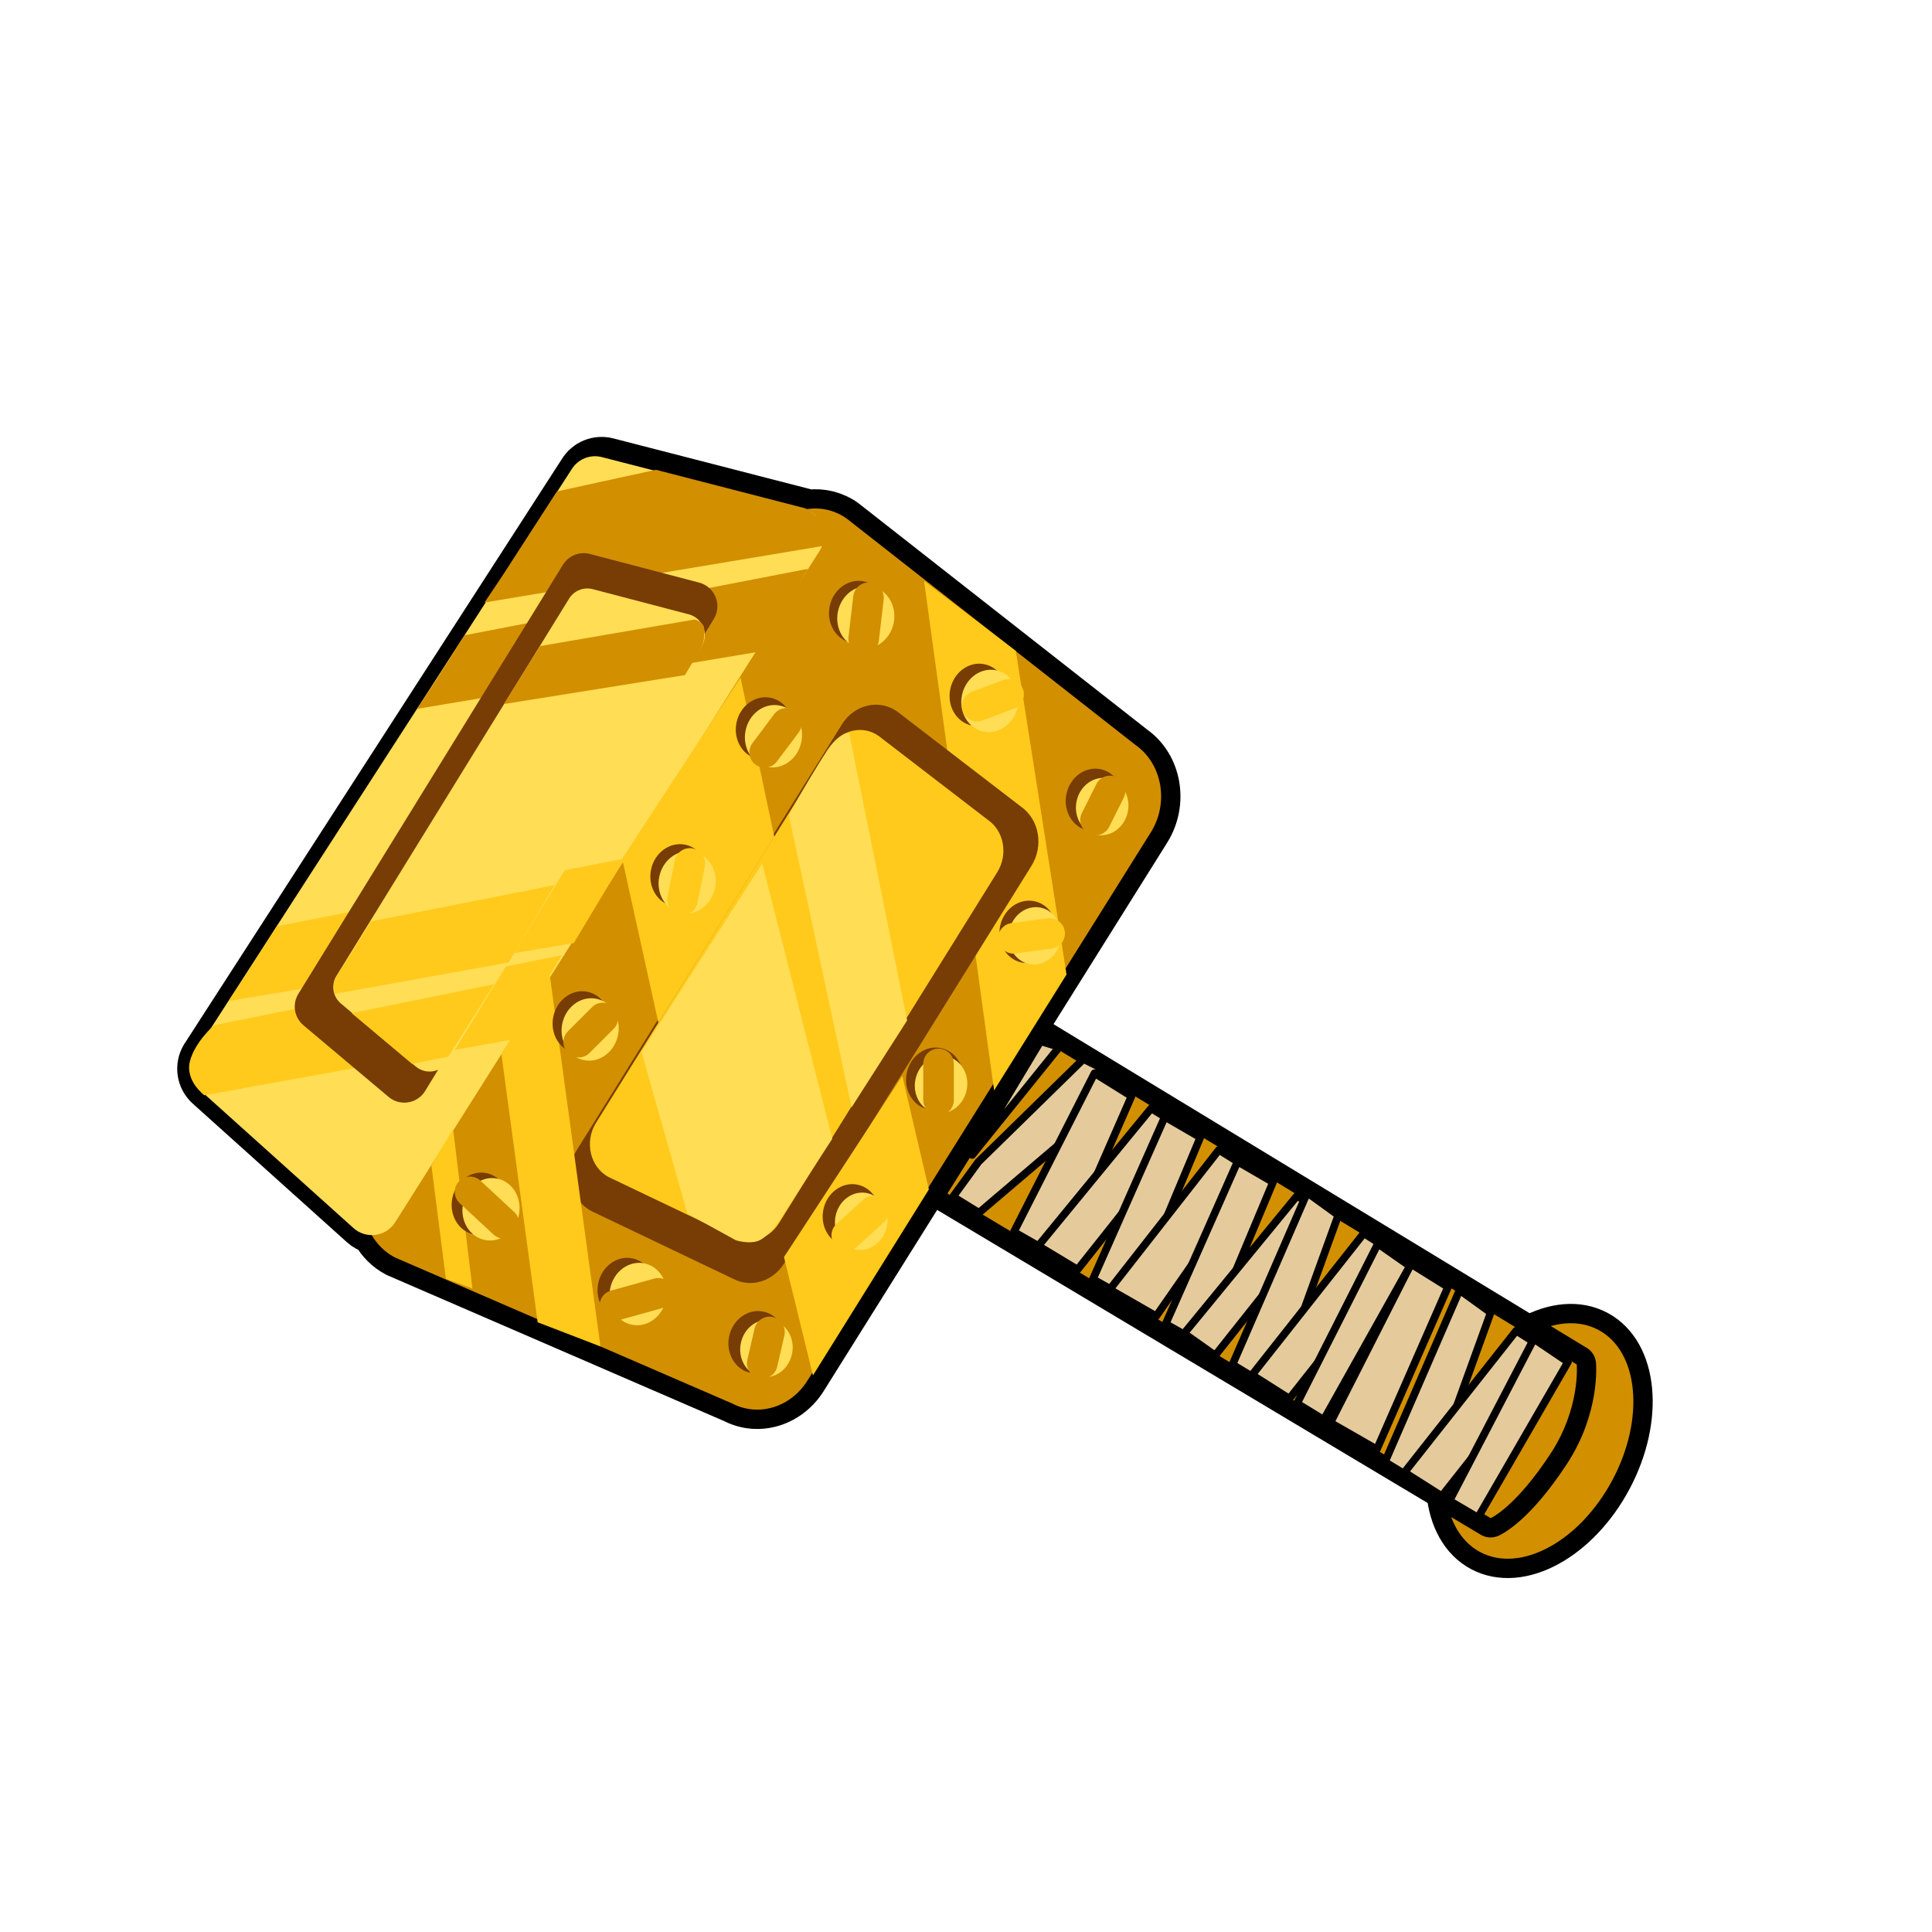 <svg width="400" height="400" viewBox="0 0 400 400" fill="none" xmlns="http://www.w3.org/2000/svg">
<g filter="url(#filter0_d_6399_9352)">
<path d="M333.846 302.406C340.607 289.705 339.303 275.796 330.933 271.341C322.563 266.885 310.297 273.57 303.536 286.272C296.774 298.974 298.079 312.882 306.449 317.338C314.819 321.793 327.085 315.108 333.846 302.406Z" fill="#334959" stroke="black" stroke-width="8" stroke-linecap="round" stroke-linejoin="round"/>
<path d="M333.846 302.406C340.607 289.705 339.303 275.796 330.933 271.341C322.563 266.885 310.297 273.57 303.536 286.272C296.774 298.974 298.079 312.882 306.449 317.338C314.819 321.793 327.085 315.108 333.846 302.406Z" fill="#D28F00"/>
<path d="M326.447 278.489L176.39 187.388L155.543 218.842L308.618 310.312C308.618 310.312 313.686 308.181 321.07 296.895C327.258 287.443 326.448 278.484 326.448 278.484L326.447 278.489Z" fill="#334959" stroke="black" stroke-width="8" stroke-linecap="round" stroke-linejoin="round"/>
<path d="M326.447 278.489L176.39 187.388L155.544 218.842L308.618 310.312C308.618 310.312 313.686 308.181 321.07 296.895C327.258 287.443 326.448 278.484 326.448 278.484L326.447 278.489Z" fill="#D28F00"/>
<path d="M302.192 263.097L286.74 298.687L295.501 304.032L308.632 267.75L302.192 263.097Z" fill="#E5CB9C" stroke="black" stroke-width="1.58" stroke-linecap="round" stroke-linejoin="round"/>
<path d="M290.776 300.84L313.91 271.517L321.643 276.431L298.508 305.755L290.776 300.84Z" fill="#E5CB9C" stroke="black" stroke-width="1.58" stroke-linecap="round" stroke-linejoin="round"/>
<path d="M305.996 310.201L324.629 277.973L317.562 273.202L300.101 306.71L305.996 310.201Z" fill="#E5CB9C" stroke="black" stroke-width="1.58" stroke-linecap="round" stroke-linejoin="round"/>
<path d="M202.572 236.548L224.315 215.265L227.315 216.765L231.573 222.496L202.684 247.087L197.315 243.765L202.572 236.548Z" fill="#E5CB9C" stroke="black" stroke-width="1.58" stroke-linecap="round" stroke-linejoin="round"/>
<path d="M209.916 251.054L226.609 218.193L234.267 222.953L219.536 256.573L214.969 253.949L209.916 251.054Z" fill="#E5CB9C" stroke="black" stroke-width="1.58" stroke-linecap="round" stroke-linejoin="round"/>
<path d="M275.443 290.552L292.137 257.691L299.788 262.455L285.063 296.071L280.495 293.453L275.443 290.552Z" fill="#E5CB9C" stroke="black" stroke-width="1.58" stroke-linecap="round" stroke-linejoin="round"/>
<path d="M238.334 225.476L214.969 253.949L223.099 258.855L245.895 230.133L241.173 227.227L238.334 225.476Z" fill="#E5CB9C" stroke="black" stroke-width="1.58" stroke-linecap="round" stroke-linejoin="round"/>
<path d="M226.276 260.841L241.168 227.226L248.503 231.479L237.76 257.119C237.76 257.119 235.432 259.78 234.013 261.28C232.593 262.785 230.669 263.301 230.669 263.301L226.277 260.835L226.276 260.841Z" fill="#E5CB9C" stroke="black" stroke-width="1.58" stroke-linecap="round" stroke-linejoin="round"/>
<path d="M229.752 262.977L252.355 234.076L260.012 238.836L239.377 268.496L234.805 265.872L229.752 262.977Z" fill="#E5CB9C" stroke="black" stroke-width="1.58" stroke-linecap="round" stroke-linejoin="round"/>
<path d="M241.334 270.113L256.226 236.498L263.561 240.752L252.818 266.391C252.818 266.391 250.489 269.053 249.07 270.552C247.651 272.058 245.727 272.574 245.727 272.574L241.335 270.108L241.334 270.113Z" fill="#E5CB9C" stroke="black" stroke-width="1.58" stroke-linecap="round" stroke-linejoin="round"/>
<path d="M219.314 212.765L201.288 235.118L215.43 211.582L219.314 212.765Z" fill="#E5CB9C" stroke="black" stroke-width="1.58" stroke-linecap="round" stroke-linejoin="round"/>
<path d="M268.53 243.596L245.164 272.069L251.584 276.63L274.38 247.908L271.369 245.347L268.53 243.596Z" fill="#E5CB9C" stroke="black" stroke-width="1.58" stroke-linecap="round" stroke-linejoin="round"/>
<path d="M270.641 242.923L255.184 278.511L263.946 283.857L277.081 247.576L270.641 242.923Z" fill="#E5CB9C" stroke="black" stroke-width="1.58" stroke-linecap="round" stroke-linejoin="round"/>
<path d="M266.953 285.58L259.226 280.666L282.361 251.343L290.088 256.256" fill="#E5CB9C"/>
<path d="M266.953 285.58L259.226 280.666L282.361 251.343L290.088 256.256" stroke="black" stroke-width="1.58" stroke-linecap="round" stroke-linejoin="round"/>
<path d="M290.087 256.256L266.952 285.579" stroke="black" stroke-width="1.58" stroke-linecap="round" stroke-linejoin="round"/>
<path d="M274.063 289.95L291.898 258.123L285.281 253.495L268.544 286.571L274.063 289.95Z" fill="#E5CB9C" stroke="black" stroke-width="1.58" stroke-linecap="round" stroke-linejoin="round"/>
<path d="M235.109 150.252L175.29 103.349C172.938 101.697 170.229 101.072 167.593 101.356L125.996 90.641C123.546 90.007 120.972 91.062 119.675 93.228L41.502 214.341C40.098 216.681 40.551 219.692 42.582 221.519L74.549 250.255C75.239 250.875 76.036 251.292 76.868 251.516C77.989 253.539 79.642 255.246 81.784 256.359L151.599 286.586C157.051 289.416 163.731 287.37 167.19 281.817L238.281 168.311C242.064 162.232 240.646 154.154 235.114 150.258L235.109 150.252Z" fill="#547387" stroke="black" stroke-width="8" stroke-linecap="round" stroke-linejoin="round"/>
<path d="M235.109 150.252L175.289 103.349C169.747 99.446 162.178 101.223 158.387 107.312L77.307 237.495C73.179 244.124 75.278 252.976 81.785 256.354L151.6 286.581C157.051 289.411 163.732 287.365 167.191 281.812L238.281 168.306C242.064 162.226 240.647 154.149 235.114 150.253L235.109 150.252Z" fill="#D28F00"/>
<path d="M205.815 221.765L191.315 116.265L210.315 130.765L220.815 197.765L205.815 221.765Z" fill="#FFCA1B"/>
<path d="M211.426 163.038L185.737 143.299C181.989 140.662 176.874 141.862 174.308 145.977L119.474 234.013C116.683 238.495 118.099 244.48 122.499 246.768L151.822 260.777C155.51 262.694 160.025 261.311 162.363 257.552L213.562 175.246C216.122 171.135 215.164 165.673 211.421 163.037L211.426 163.038Z" fill="#773D04"/>
<path d="M204.591 165.795L181.908 148.365C178.6 146.034 174.082 147.098 171.814 150.732L123.401 228.465C120.933 232.426 122.189 237.709 126.074 239.726L151.966 252.094C155.22 253.783 159.211 252.562 161.276 249.245L206.48 176.569C208.737 172.938 207.896 168.114 204.592 165.79L204.591 165.795Z" fill="#FFCA1B"/>
<path d="M73.18 250.255L41.214 221.519C39.183 219.692 38.729 216.687 40.134 214.341L118.307 93.228C119.61 91.058 122.184 90.003 124.628 90.641L166.353 101.387C170.098 102.355 171.807 106.69 169.742 109.957L81.816 249.062C79.93 252.047 75.808 252.616 73.18 250.255Z" fill="#FFDD55"/>
<path d="M105.807 211.263L42.306 222.764C42.306 222.764 38.31 219.765 39.309 215.765C40.309 211.764 44.307 208.264 44.307 208.264L116.307 193.764L105.807 211.263Z" fill="#FFCA1B"/>
<path d="M111.315 269.765L103.815 214.265L113.815 197.765L124.315 274.765L111.315 269.765Z" fill="#FFCA1B"/>
<path d="M92.315 260.765L89.315 237.265L93.815 229.765L97.815 262.765L92.315 260.765Z" fill="#FFCA1B"/>
<path d="M118.788 191.259L47.31 203.265L51.31 197.265L57.31 187.765L129.288 173.76L118.788 191.259Z" fill="#FFCA1B"/>
<path d="M156.935 130.964L86.31 142.764L90.262 136.867L96.19 127.53L167.31 113.764L156.935 130.964Z" fill="#D28F00"/>
<path d="M170.935 108.942L100.31 120.743L104.262 114.845L115.31 97.743L135.815 93.265L166.815 101.265C166.815 101.265 169.815 103.265 170.315 104.265C170.815 105.265 170.935 108.942 170.935 108.942Z" fill="#D28F00"/>
<path d="M80.456 223.105L62.829 208.279C60.911 206.665 60.461 203.889 61.779 201.755L116.554 112.932C117.723 111.036 119.988 110.131 122.14 110.693L144.754 116.623C148.035 117.486 149.556 121.264 147.784 124.155L88.022 221.874C86.406 224.517 82.817 225.099 80.451 223.104L80.456 223.105Z" fill="#773D04"/>
<path d="M98.14 251.588C101.33 252.232 104.491 249.908 105.199 246.398C105.907 242.888 103.895 239.521 100.705 238.878C97.515 238.234 94.355 240.558 93.647 244.068C92.938 247.578 94.95 250.945 98.14 251.588Z" fill="#773D04"/>
<path d="M86.079 216.811L70.586 203.778C68.896 202.359 68.508 199.915 69.662 198.038L117.818 119.946C118.845 118.284 120.838 117.48 122.73 117.979L142.608 123.195C145.492 123.95 146.831 127.273 145.274 129.817L92.734 215.725C91.317 218.046 88.16 218.559 86.079 216.811Z" fill="#FFDD55"/>
<path d="M100.373 252.725C103.563 253.369 106.723 251.045 107.431 247.535C108.139 244.025 106.127 240.658 102.937 240.014C99.747 239.371 96.587 241.694 95.879 245.204C95.171 248.714 97.183 252.082 100.373 252.725Z" fill="#FFDD55"/>
<path d="M119.043 214.045C122.233 214.689 125.393 212.365 126.102 208.855C126.81 205.345 124.798 201.978 121.608 201.334C118.418 200.691 115.257 203.014 114.549 206.524C113.841 210.034 115.853 213.401 119.043 214.045Z" fill="#773D04"/>
<path d="M168.315 280.765L162.315 256.265L186.815 218.765L192.315 242.265L168.315 280.765Z" fill="#FFCA1B"/>
<path d="M192.219 225.7C195.41 226.343 198.57 224.02 199.278 220.51C199.986 217 197.974 213.633 194.784 212.989C191.594 212.345 188.434 214.669 187.726 218.179C187.017 221.689 189.029 225.056 192.219 225.7Z" fill="#773D04"/>
<path d="M174.96 253.981C178.15 254.625 181.31 252.301 182.018 248.792C182.726 245.282 180.714 241.914 177.524 241.271C174.334 240.627 171.174 242.951 170.466 246.461C169.758 249.971 171.77 253.338 174.96 253.981Z" fill="#773D04"/>
<path d="M136.315 207.765L128.815 173.765L153.315 136.265L160.315 169.265L136.315 207.765Z" fill="#FFCA1B"/>
<path d="M155.444 280.256C158.634 280.9 161.794 278.576 162.502 275.066C163.21 271.556 161.198 268.189 158.008 267.546C154.818 266.902 151.658 269.226 150.95 272.736C150.242 276.246 152.254 279.613 155.444 280.256Z" fill="#773D04"/>
<path d="M128.348 269.236C131.538 269.88 134.698 267.556 135.406 264.046C136.114 260.536 134.102 257.169 130.912 256.526C127.722 255.882 124.562 258.206 123.854 261.716C123.146 265.226 125.158 268.593 128.348 269.236Z" fill="#773D04"/>
<path d="M120.901 215.491C124.091 216.135 127.251 213.811 127.959 210.301C128.667 206.791 126.655 203.424 123.465 202.781C120.275 202.137 117.115 204.461 116.407 207.971C115.699 211.48 117.711 214.848 120.901 215.491Z" fill="#FFDD55"/>
<path d="M139.281 183.59C142.471 184.234 145.631 181.91 146.339 178.4C147.047 174.89 145.035 171.523 141.845 170.879C138.655 170.236 135.495 172.559 134.787 176.069C134.079 179.579 136.091 182.946 139.281 183.59Z" fill="#773D04"/>
<path d="M211.556 195.286C214.746 195.93 217.906 193.606 218.614 190.096C219.322 186.586 217.31 183.219 214.12 182.576C210.93 181.932 207.77 184.256 207.062 187.765C206.354 191.275 208.366 194.643 211.556 195.286Z" fill="#773D04"/>
<path d="M176.267 129.076C179.457 129.719 182.617 127.396 183.325 123.886C184.033 120.376 182.021 117.009 178.831 116.365C175.641 115.721 172.481 118.045 171.773 121.555C171.065 125.065 173.077 128.432 176.267 129.076Z" fill="#773D04"/>
<path d="M156.971 153.174C160.161 153.817 163.322 151.494 164.03 147.984C164.738 144.474 162.726 141.107 159.536 140.463C156.346 139.82 153.186 142.143 152.478 145.653C151.769 149.163 153.781 152.53 156.971 153.174Z" fill="#773D04"/>
<path d="M140.986 185.045C144.176 185.688 147.336 183.365 148.044 179.855C148.752 176.345 146.74 172.978 143.55 172.334C140.36 171.69 137.2 174.014 136.492 177.524C135.784 181.034 137.796 184.401 140.986 185.045Z" fill="#FFDD55"/>
<path d="M158.857 154.782C162.047 155.426 165.207 153.102 165.915 149.592C166.623 146.082 164.611 142.715 161.421 142.071C158.231 141.428 155.071 143.751 154.363 147.261C153.655 150.771 155.667 154.138 158.857 154.782Z" fill="#FFDD55"/>
<path d="M201.233 146.224C204.423 146.868 207.583 144.544 208.291 141.034C208.999 137.524 206.987 134.157 203.797 133.514C200.607 132.87 197.447 135.194 196.739 138.704C196.031 142.214 198.043 145.581 201.233 146.224Z" fill="#773D04"/>
<path d="M225.279 167.96C228.469 168.603 231.629 166.28 232.337 162.77C233.045 159.26 231.034 155.893 227.843 155.249C224.653 154.605 221.493 156.929 220.785 160.439C220.077 163.949 222.089 167.316 225.279 167.96Z" fill="#773D04"/>
<path d="M177.973 130.162C181.163 130.806 184.323 128.482 185.031 124.972C185.739 121.462 183.727 118.095 180.537 117.452C177.347 116.808 174.187 119.132 173.479 122.642C172.771 126.152 174.783 129.519 177.973 130.162Z" fill="#FFDD55"/>
<path d="M157.505 281.024C160.437 281.615 163.342 279.48 163.992 276.254C164.643 273.029 162.794 269.934 159.861 269.343C156.929 268.751 154.024 270.886 153.373 274.112C152.723 277.338 154.572 280.432 157.505 281.024Z" fill="#FFDD55"/>
<path d="M177.122 254.691C180.055 255.283 182.959 253.147 183.61 249.922C184.261 246.696 182.411 243.602 179.479 243.01C176.547 242.419 173.642 244.554 172.991 247.779C172.34 251.005 174.19 254.099 177.122 254.691Z" fill="#FFDD55"/>
<path d="M193.66 226.42C196.592 227.012 199.497 224.876 200.148 221.651C200.798 218.425 198.949 215.331 196.017 214.739C193.084 214.148 190.179 216.283 189.529 219.508C188.878 222.734 190.728 225.828 193.66 226.42Z" fill="#FFDD55"/>
<path d="M213.095 195.597C216.027 196.188 218.932 194.053 219.583 190.828C220.234 187.602 218.384 184.508 215.452 183.916C212.519 183.324 209.615 185.46 208.964 188.685C208.313 191.911 210.163 195.005 213.095 195.597Z" fill="#FFDD55"/>
<path d="M227.017 168.835C229.949 169.427 232.854 167.291 233.505 164.066C234.155 160.84 232.306 157.746 229.373 157.154C226.441 156.563 223.536 158.698 222.886 161.923C222.235 165.149 224.084 168.244 227.017 168.835Z" fill="#FFDD55"/>
<path d="M203.654 147.478C206.844 148.121 210.004 145.798 210.712 142.288C211.42 138.778 209.408 135.411 206.218 134.767C203.028 134.123 199.868 136.447 199.16 139.957C198.452 143.467 200.464 146.834 203.654 147.478Z" fill="#FFDD55"/>
<path d="M130.828 270.278C134.018 270.921 137.178 268.598 137.886 265.088C138.594 261.578 136.582 258.211 133.392 257.567C130.202 256.924 127.042 259.247 126.334 262.757C125.626 266.267 127.638 269.634 130.828 270.278Z" fill="#FFDD55"/>
<path d="M179.814 119.765L178.814 128.265" stroke="#D28F00" stroke-width="6.33" stroke-linecap="round" stroke-linejoin="round"/>
<path d="M162.816 145.765L158.315 151.765" stroke="#D28F00" stroke-width="6.33" stroke-linecap="round" stroke-linejoin="round"/>
<path d="M142.814 174.765L141.314 182.265" stroke="#FFCA1B" stroke-width="6.33" stroke-linecap="round" stroke-linejoin="round"/>
<path d="M119.815 211.765L124.815 206.765" stroke="#D28F00" stroke-width="6.33" stroke-linecap="round" stroke-linejoin="round"/>
<path d="M97.314 242.765L104.314 249.265" stroke="#D28F00" stroke-width="6.33" stroke-linecap="round" stroke-linejoin="round"/>
<path d="M127.315 266.265L131.97 264.977L136.315 263.765" stroke="#D28F00" stroke-width="6.33" stroke-linecap="round" stroke-linejoin="round"/>
<path d="M157.815 278.265L159.315 271.765" stroke="#D28F00" stroke-width="6.33" stroke-linecap="round" stroke-linejoin="round"/>
<path d="M175.315 251.765L180.815 246.765" stroke="#FFCA1B" stroke-width="6.33" stroke-linecap="round" stroke-linejoin="round"/>
<path d="M194.315 216.265L194.315 223.765" stroke="#D28F00" stroke-width="6.33" stroke-linecap="round" stroke-linejoin="round"/>
<path d="M209.815 190.265L217.315 189.265" stroke="#FFCA1B" stroke-width="6.33" stroke-linecap="round" stroke-linejoin="round"/>
<path d="M229.815 159.765L226.815 165.765" stroke="#D28F00" stroke-width="6.33" stroke-linecap="round" stroke-linejoin="round"/>
<path d="M202.315 142.199L208.815 139.765" stroke="#FFCA1B" stroke-width="6.33" stroke-linecap="round" stroke-linejoin="round"/>
<path d="M114.815 179.265L76.815 186.765C75.148 189.598 69.715 197.965 69.315 198.765C68.915 199.565 69.315 201.265 69.315 201.765L105.315 195.265L114.815 179.265Z" fill="#FFCA1B"/>
<path d="M102.315 199.765L72.815 205.765L85.315 216.265L92.815 214.765L102.315 199.765Z" fill="#FFCA1B"/>
<path d="M143.815 124.265L111.815 129.765L104.315 141.765L141.815 135.765C142.815 134.098 144.915 130.565 145.315 129.765C145.815 128.765 145.815 127.765 145.815 126.265C145.815 125.065 144.482 124.432 143.815 124.265Z" fill="#D28F00"/>
<path d="M132.815 213.765L157.815 174.765L172.315 231.765L161.315 248.765C160.648 249.765 158.915 251.965 157.315 252.765C155.715 253.565 153.315 253.098 152.315 252.765L142.315 247.265L132.815 213.765Z" fill="#FFDD55"/>
<path d="M176.315 225.265L163.315 164.765C165.315 160.932 169.715 153.665 171.315 151.265C172.915 148.865 174.982 147.598 175.815 147.765L187.815 207.265L176.315 225.265Z" fill="#FFDD55"/>
</g>
<defs>
<filter id="filter0_d_6399_9352" x="-4" y="0" width="408" height="408" filterUnits="userSpaceOnUse" color-interpolation-filters="sRGB">
<feFlood flood-opacity="0" result="BackgroundImageFix"/>
<feColorMatrix in="SourceAlpha" type="matrix" values="0 0 0 0 0 0 0 0 0 0 0 0 0 0 0 0 0 0 127 0" result="hardAlpha"/>
<feOffset dy="4"/>
<feGaussianBlur stdDeviation="2"/>
<feComposite in2="hardAlpha" operator="out"/>
<feColorMatrix type="matrix" values="0 0 0 0 0 0 0 0 0 0 0 0 0 0 0 0 0 0 0.25 0"/>
<feBlend mode="normal" in2="BackgroundImageFix" result="effect1_dropShadow_6399_9352"/>
<feBlend mode="normal" in="SourceGraphic" in2="effect1_dropShadow_6399_9352" result="shape"/>
</filter>
</defs>
</svg>

